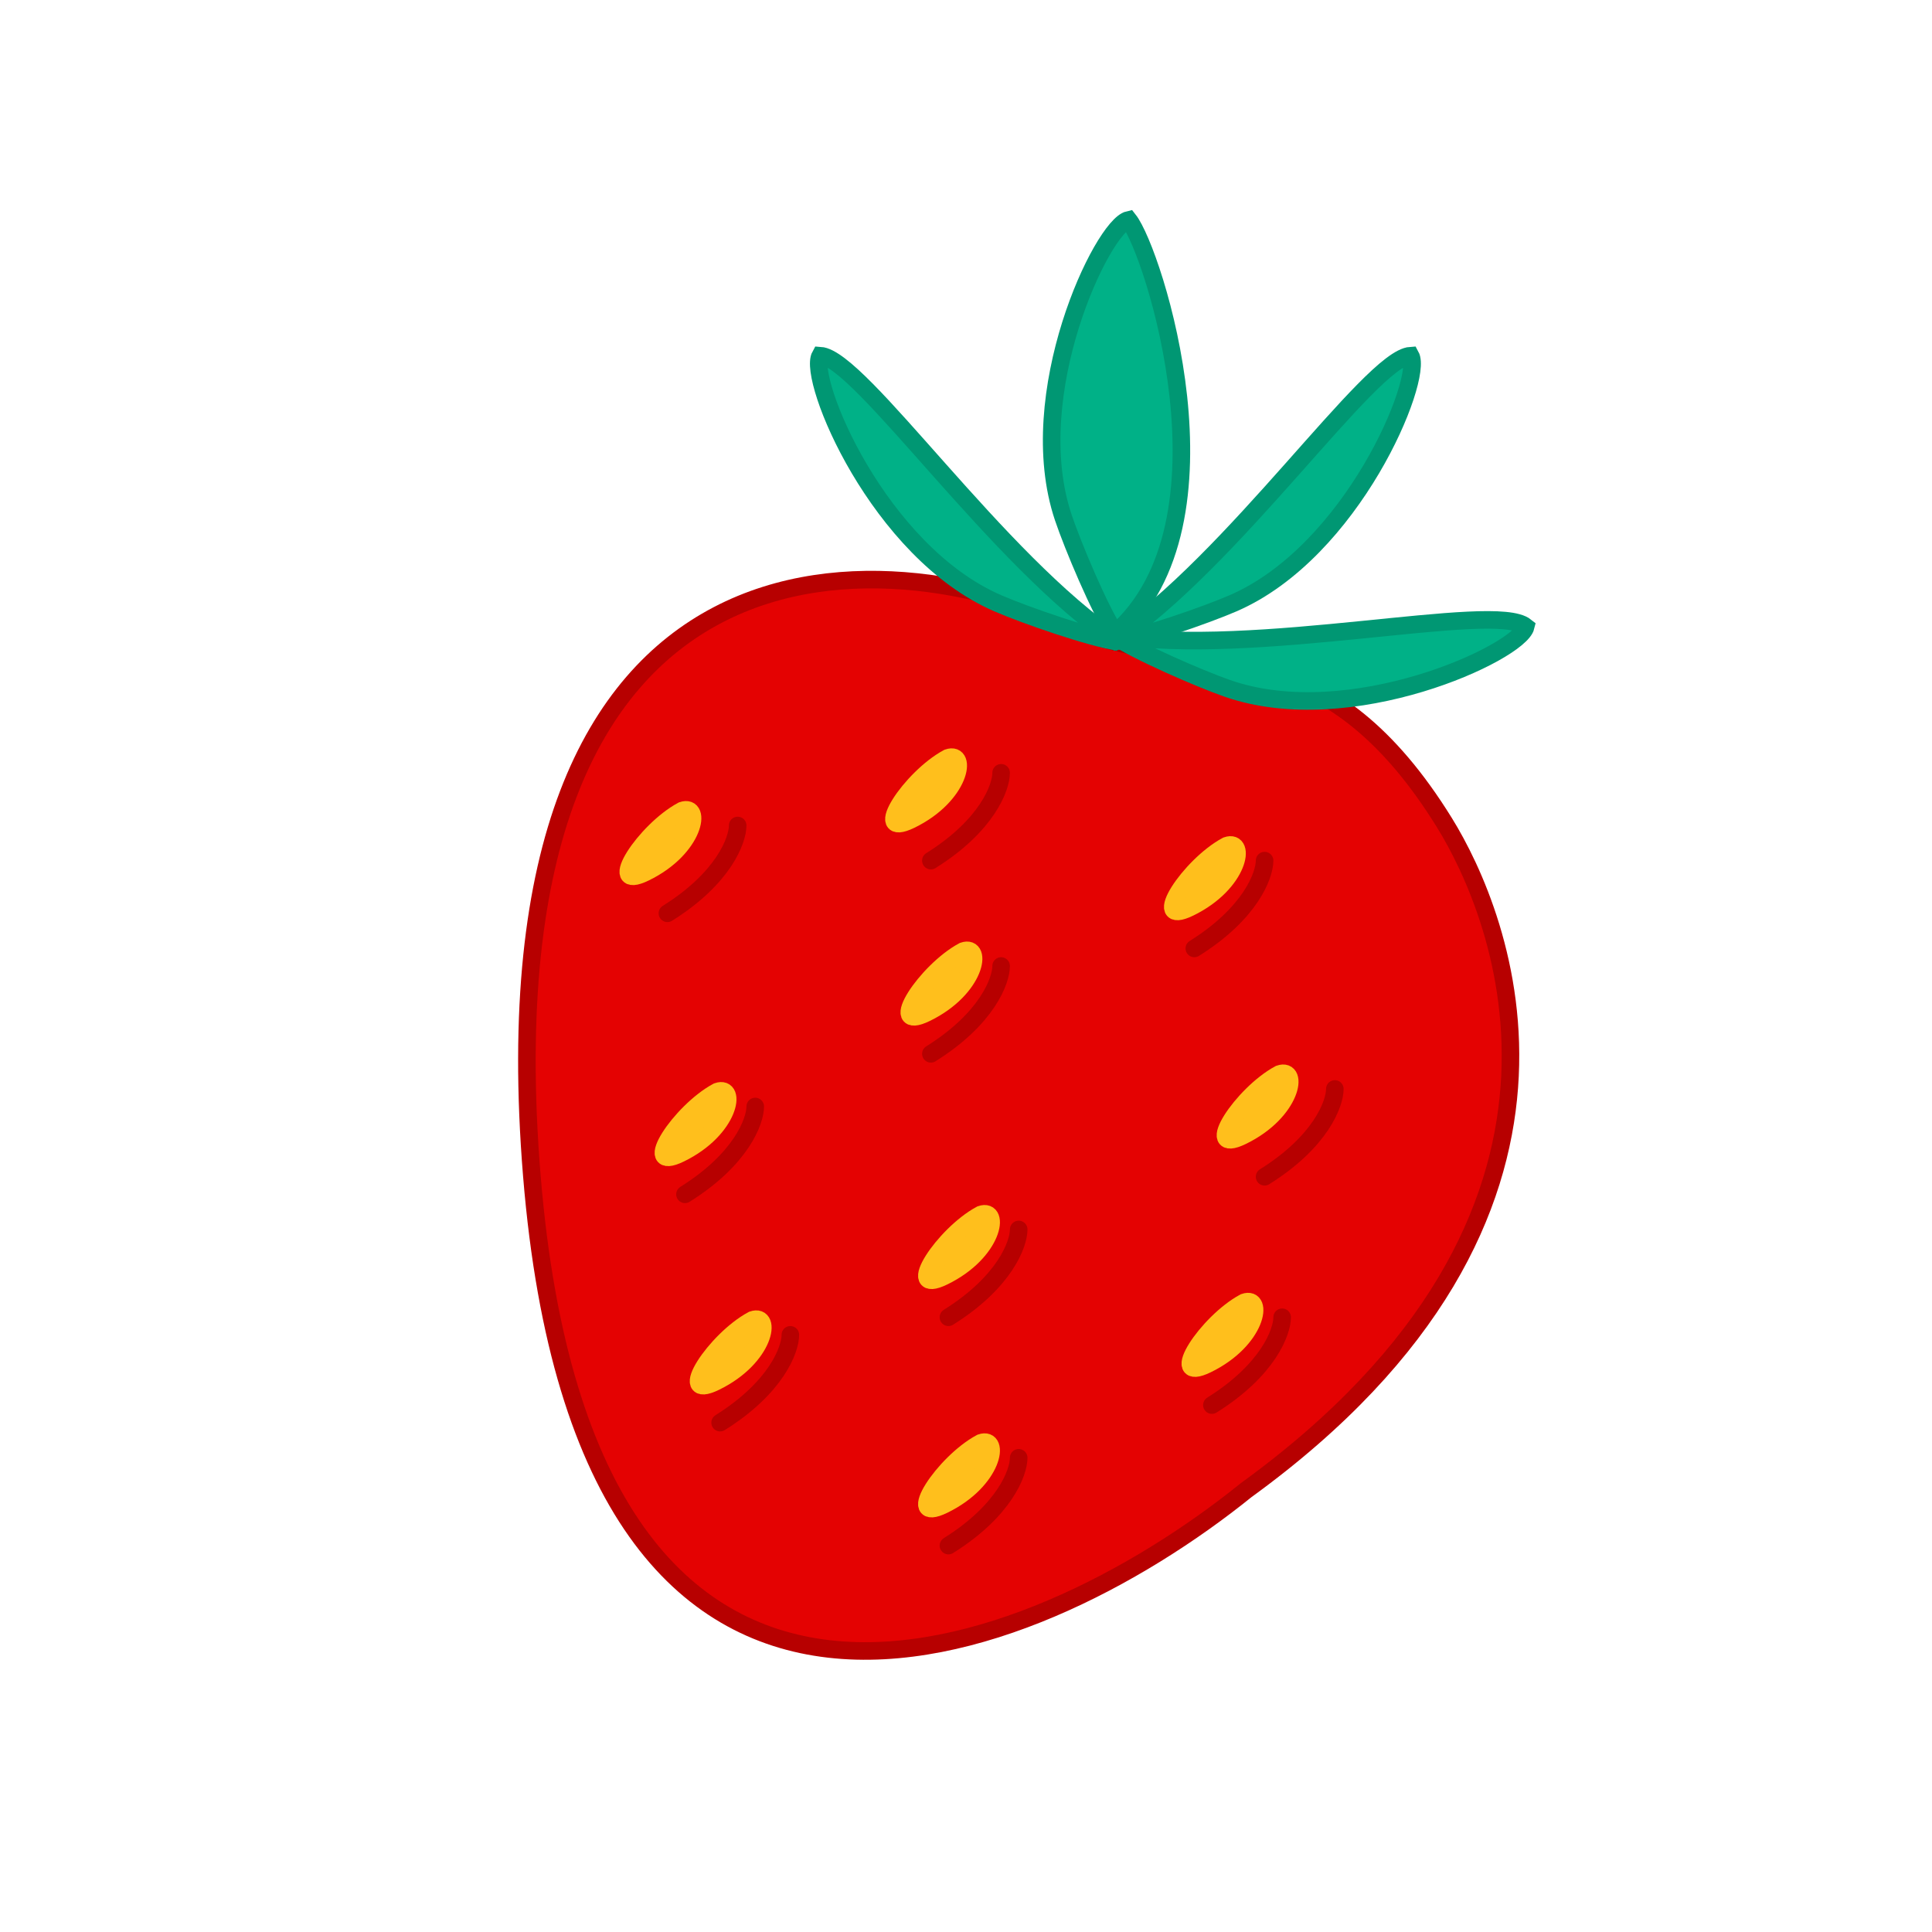 <svg width="110" height="110" viewBox="0 0 110 110" fill="none" xmlns="http://www.w3.org/2000/svg">
<g id="&#235;&#148;&#184;&#234;&#184;&#176;">
<path id="Vector 1117" d="M30.28 66.934C27.165 28.846 50.791 30.096 62.762 36.356C69.253 38.249 75.748 36.356 82.238 46.839C85.47 52.059 92.622 69.115 70.953 84.841C58.693 94.742 33.396 105.021 30.28 66.934Z" fill="#E40202" stroke="#B70000"/>
<path id="Vector 1139" d="M38 52C41.2 50 42 47.833 42 47" stroke="#B70000" stroke-linecap="round"/>
<path id="Vector 1140" d="M53 49C56.2 47 57 44.833 57 44" stroke="#B70000" stroke-linecap="round"/>
<path id="Vector 1141" d="M53 60C56.2 58 57 55.833 57 55" stroke="#B70000" stroke-linecap="round"/>
<path id="Vector 1142" d="M39 68C42.2 66 43 63.833 43 63" stroke="#B70000" stroke-linecap="round"/>
<path id="Vector 1143" d="M68 54C71.2 52 72 49.833 72 49" stroke="#B70000" stroke-linecap="round"/>
<path id="Vector 1145" d="M54 75C57.2 73 58 70.833 58 70" stroke="#B70000" stroke-linecap="round"/>
<path id="Vector 1146" d="M69 80C72.2 78 73 75.833 73 75" stroke="#B70000" stroke-linecap="round"/>
<path id="Vector 1144" d="M72 67C75.2 65 76 62.833 76 62" stroke="#B70000" stroke-linecap="round"/>
<path id="Vector 1147" d="M54 88C57.2 86 58 83.833 58 83" stroke="#B70000" stroke-linecap="round"/>
<path id="Vector 1148" d="M41 81C44.2 79 45 76.833 45 76" stroke="#B70000" stroke-linecap="round"/>
<path id="Vector 84" d="M64.26 12.518C62.78 12.861 58.175 22.429 60.541 29.469C61.08 31.074 62.611 34.714 63.495 36.045C70.645 29.761 65.685 14.327 64.26 12.518Z" fill="#00B187" stroke="#009773" stroke-linecap="round"/>
<path id="Vector 1118" d="M46.701 20.249C45.966 21.579 50 31.402 56.816 34.351C58.369 35.023 62.1 36.32 63.68 36.552C56.816 31.991 48.999 20.399 46.701 20.249Z" fill="#00B187" stroke="#009773" stroke-linecap="round"/>
<path id="Vector 1119" d="M80.314 20.249C81.049 21.579 77.016 31.402 70.2 34.351C68.646 35.023 64.915 36.32 63.335 36.552C70.2 31.991 78.016 20.399 80.314 20.249Z" fill="#00B187" stroke="#009773" stroke-linecap="round"/>
<path id="Vector 1120" d="M86.87 35.675C86.51 37.151 76.887 41.642 69.876 39.192C68.278 38.633 64.656 37.059 63.336 36.159C71.475 37.456 85.078 34.229 86.87 35.675Z" fill="#00B187" stroke="#009773" stroke-linecap="round"/>
<path id="Vector 1149" d="M53.973 43.148C51.854 44.285 49.556 47.795 51.849 46.678C54.716 45.282 55.094 42.758 53.973 43.148Z" fill="#FFBF1C" stroke="#FFBF1C" stroke-linecap="round"/>
<path id="Vector 1150" d="M38.848 46.148C36.729 47.285 34.431 50.795 36.724 49.678C39.59 48.282 39.969 45.758 38.848 46.148Z" fill="#FFBF1C" stroke="#FFBF1C" stroke-linecap="round"/>
<path id="Vector 1151" d="M40.848 62.148C38.729 63.285 36.431 66.796 38.724 65.678C41.59 64.282 41.969 61.758 40.848 62.148Z" fill="#FFBF1C" stroke="#FFBF1C" stroke-linecap="round"/>
<path id="Vector 1152" d="M54.848 54.148C52.729 55.285 50.431 58.795 52.724 57.678C55.59 56.282 55.969 53.758 54.848 54.148Z" fill="#FFBF1C" stroke="#FFBF1C" stroke-linecap="round"/>
<path id="Vector 1153" d="M69.848 48.148C67.729 49.285 65.431 52.795 67.724 51.678C70.59 50.282 70.969 47.758 69.848 48.148Z" fill="#FFBF1C" stroke="#FFBF1C" stroke-linecap="round"/>
<path id="Vector 1154" d="M72.848 61.148C70.729 62.285 68.431 65.796 70.724 64.678C73.59 63.282 73.969 60.758 72.848 61.148Z" fill="#FFBF1C" stroke="#FFBF1C" stroke-linecap="round"/>
<path id="Vector 1155" d="M55.848 69.148C53.729 70.285 51.431 73.796 53.724 72.678C56.59 71.282 56.969 68.758 55.848 69.148Z" fill="#FFBF1C" stroke="#FFBF1C" stroke-linecap="round"/>
<path id="Vector 1156" d="M42.848 75.148C40.729 76.285 38.431 79.796 40.724 78.678C43.59 77.282 43.969 74.758 42.848 75.148Z" fill="#FFBF1C" stroke="#FFBF1C" stroke-linecap="round"/>
<path id="Vector 1157" d="M55.848 82.148C53.729 83.285 51.431 86.796 53.724 85.678C56.59 84.282 56.969 81.758 55.848 82.148Z" fill="#FFBF1C" stroke="#FFBF1C" stroke-linecap="round"/>
<path id="Vector 1158" d="M70.848 74.148C68.729 75.285 66.431 78.796 68.724 77.678C71.59 76.282 71.969 73.758 70.848 74.148Z" fill="#FFBF1C" stroke="#FFBF1C" stroke-linecap="round"/>
</g>
</svg>
